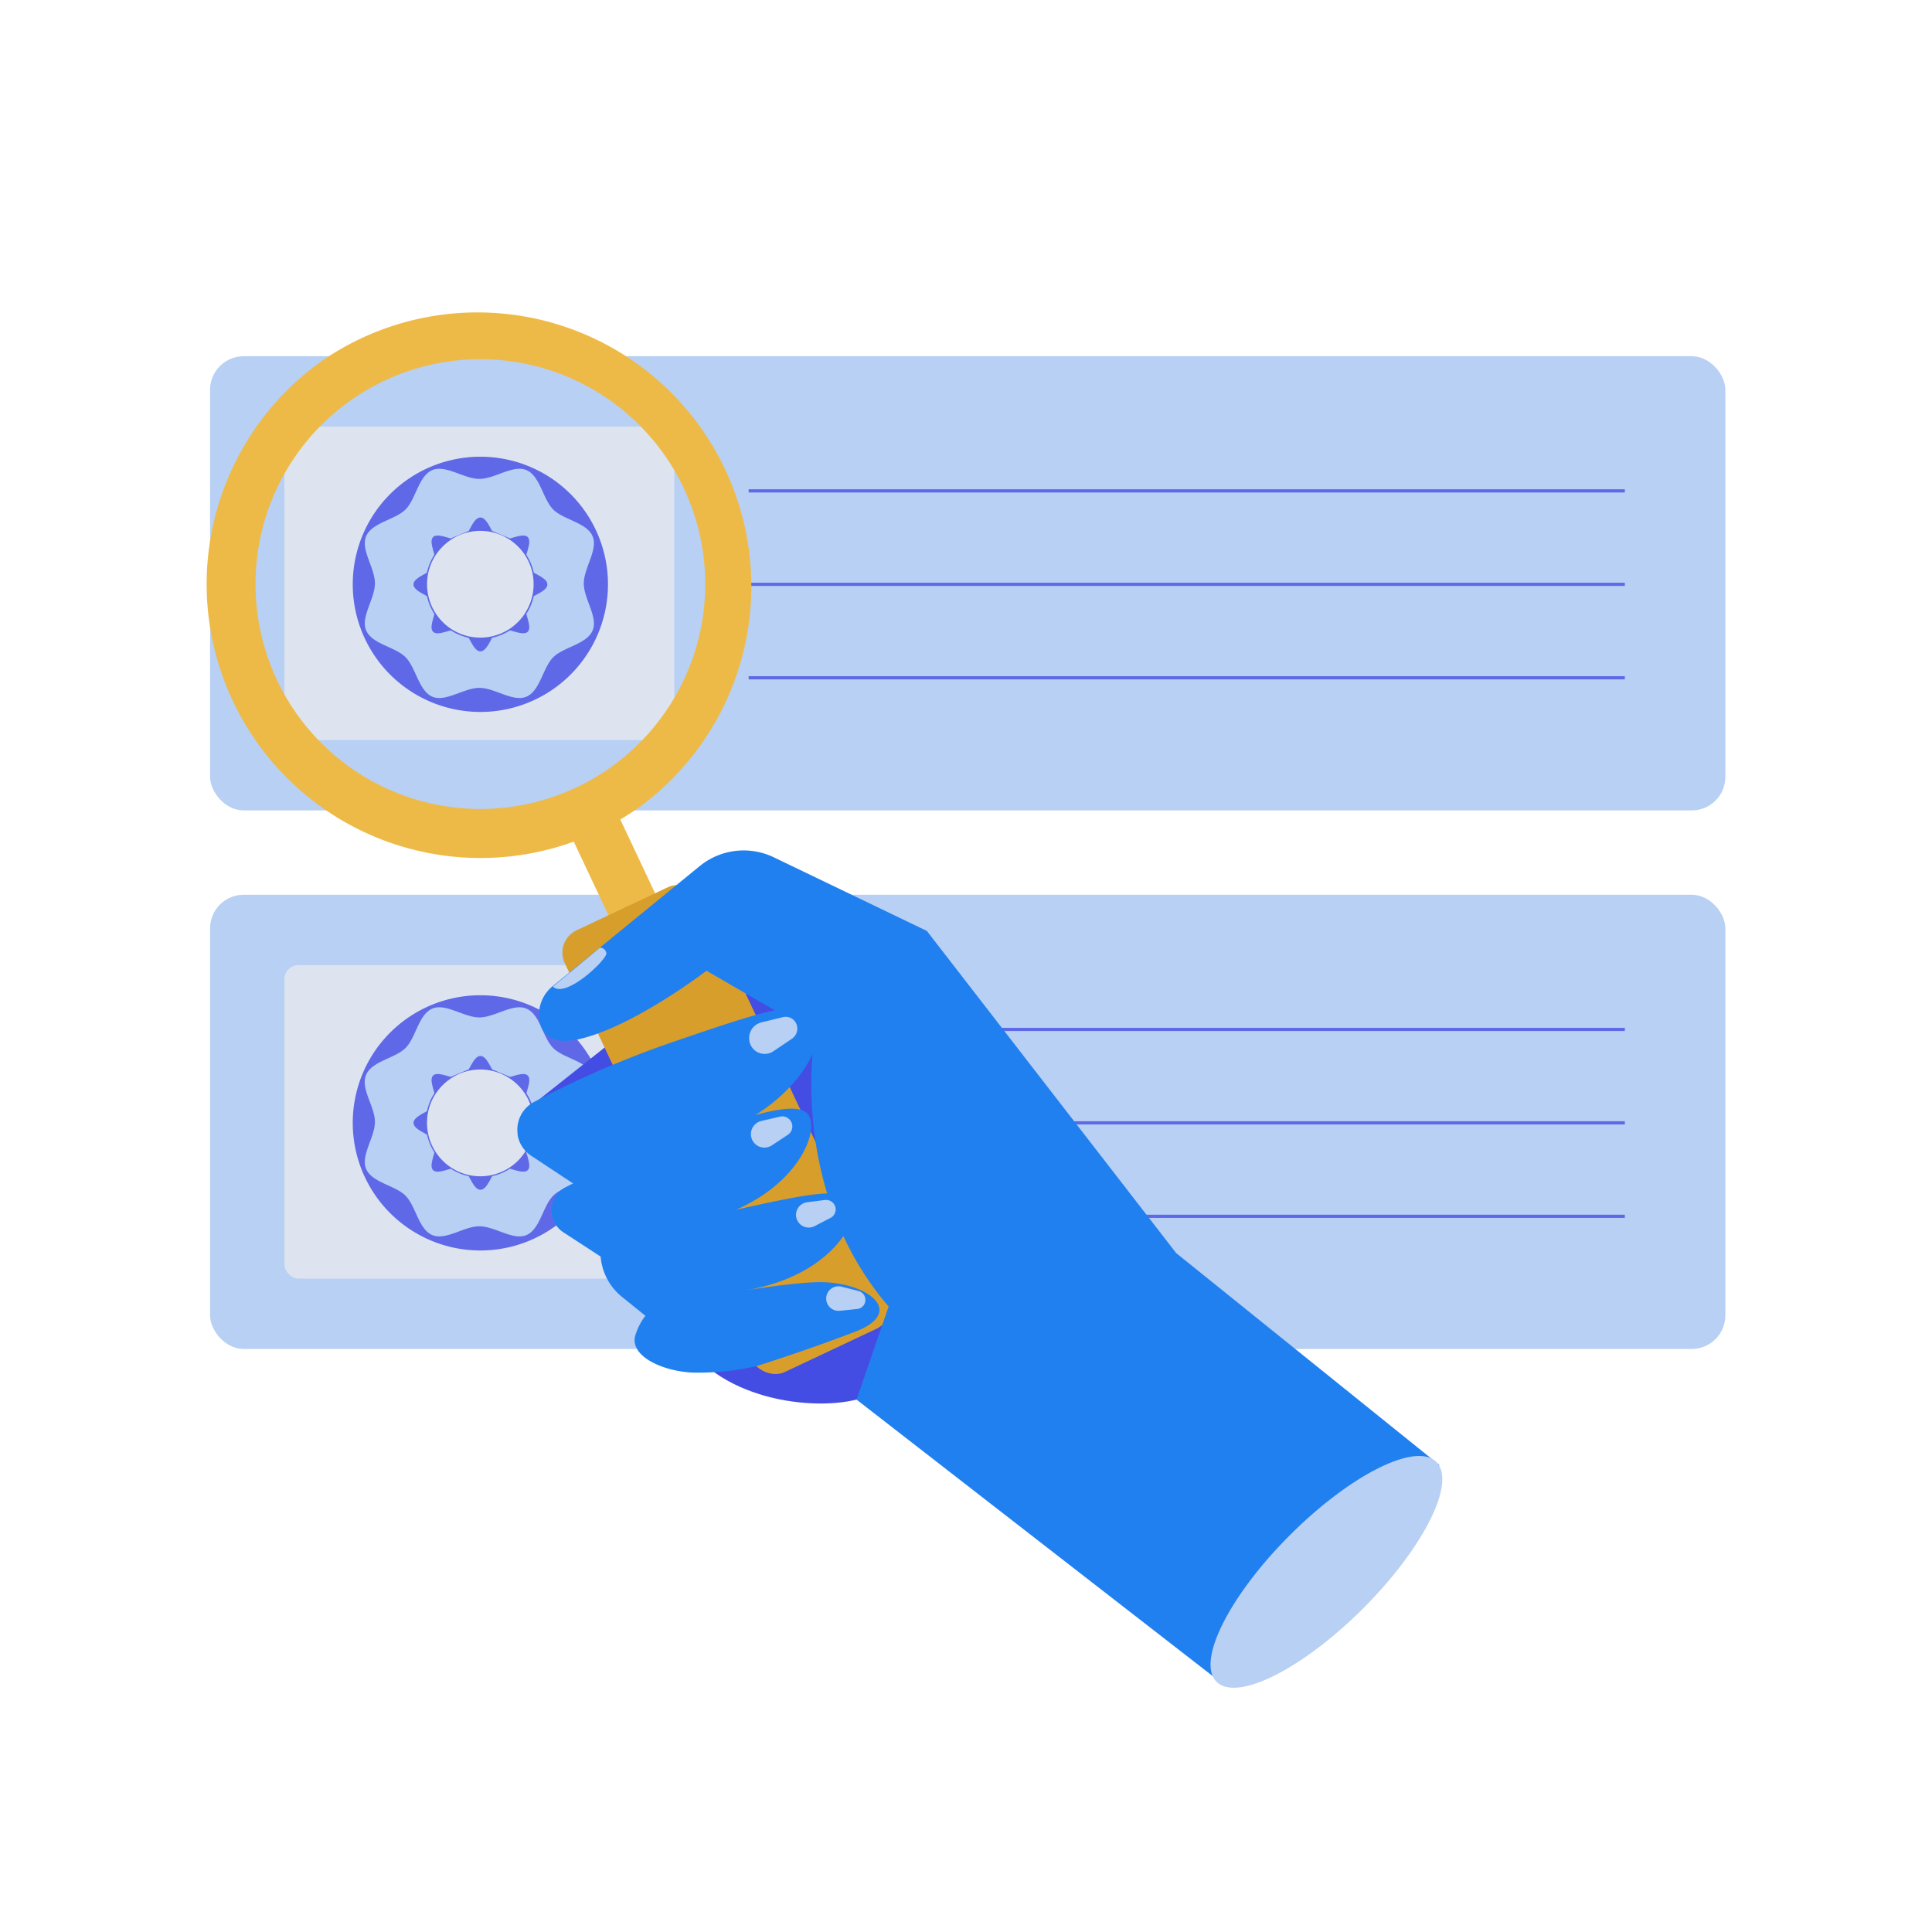 <svg id="Layer_1" data-name="Layer 1" xmlns="http://www.w3.org/2000/svg" viewBox="0 0 604.5 604.5"><defs><style>.cls-1{fill:#b7d0f4;}.cls-2{fill:#dde4f0;}.cls-3{fill:none;stroke:#5f69e7;stroke-miterlimit:10;}.cls-4{fill:#5f69e7;}.cls-5{fill:#444de3;}.cls-6{fill:#eeba47;}.cls-7{fill:#d89e2b;}.cls-8{fill:#2180ef;}</style></defs><rect class="cls-1" x="65.73" y="111.46" width="474.11" height="142.11" rx="10.5"/><rect class="cls-2" x="88.99" y="133.47" width="121.99" height="98.09" rx="4.43"/><line class="cls-3" x1="234.24" y1="153.59" x2="508.39" y2="153.59"/><line class="cls-3" x1="234.24" y1="182.83" x2="508.39" y2="182.83"/><line class="cls-3" x1="234.24" y1="212.07" x2="508.39" y2="212.07"/><path class="cls-4" d="M150.3,142.9a39.93,39.93,0,1,0,39.93,39.93A39.93,39.93,0,0,0,150.3,142.9Zm14,48.95a16.72,16.72,0,0,1-5,5,16.6,16.6,0,0,1-9,2.65,16.74,16.74,0,0,1-3.56-.38,16.51,16.51,0,0,1-5.45-2.26,16.82,16.82,0,0,1-5-5,16.75,16.75,0,0,1-2.67-9.06,17.21,17.21,0,0,1,.37-3.54,16.53,16.53,0,0,1,2.29-5.5,17,17,0,0,1,5-5,16.31,16.31,0,0,1,5.5-2.28,16.55,16.55,0,0,1,3.54-.38,16.7,16.7,0,0,1,9,2.67,16.74,16.74,0,0,1,5,5,16.51,16.51,0,0,1,2.26,5.45,16.74,16.74,0,0,1,.38,3.56,16.6,16.6,0,0,1-2.65,9Z"/><path class="cls-1" d="M185.43,167.83c-1.8-4.34-9.07-5.14-12.34-8.42s-4.08-10.53-8.42-12.34c-4.19-1.73-9.87,2.77-14.68,2.77s-10.5-4.5-14.69-2.77c-4.34,1.81-5.14,9.07-8.42,12.34s-10.54,4.08-12.34,8.42c-1.73,4.19,2.77,9.87,2.77,14.69s-4.5,10.49-2.77,14.68c1.8,4.34,9.07,5.15,12.34,8.42S131,216.16,135.3,218c4.19,1.74,9.87-2.77,14.69-2.77s10.49,4.51,14.68,2.77c4.34-1.8,5.14-9.07,8.42-12.34s10.54-4.08,12.34-8.42c1.74-4.19-2.77-9.87-2.77-14.68S187.17,172,185.43,167.83ZM167,186.54a16.83,16.83,0,0,1-2.32,5.57c.6,2.16,1.48,4.52.44,5.55s-3.39.16-5.56-.43a16.88,16.88,0,0,1-5.56,2.31c-1.09,2-2.16,4.26-3.68,4.26s-2.59-2.29-3.68-4.24a16.87,16.87,0,0,1-5.59-2.33c-2.16.6-4.51,1.47-5.54.43s-.17-3.37.42-5.52a16.83,16.83,0,0,1-2.34-5.62c-1.95-1.09-4.21-2.15-4.21-3.66s2.25-2.56,4.19-3.66a17,17,0,0,1,2.35-5.65c-.58-2.15-1.44-4.47-.41-5.5s3.35-.17,5.5.42l5.65-2.35c1.09-2,2.15-4.2,3.66-4.2s2.57,2.26,3.66,4.21l5.62,2.34c2.15-.59,4.5-1.45,5.52-.42s.17,3.38-.43,5.54a16.87,16.87,0,0,1,2.33,5.59c1.95,1.1,4.24,2.15,4.24,3.68S169,185.45,167,186.54Z"/><rect class="cls-1" x="65.73" y="279.96" width="474.11" height="142.11" rx="10.5"/><rect class="cls-2" x="88.99" y="301.97" width="121.99" height="98.09" rx="4.43"/><line class="cls-3" x1="234.24" y1="322.09" x2="508.39" y2="322.09"/><line class="cls-3" x1="234.24" y1="351.33" x2="508.39" y2="351.33"/><line class="cls-3" x1="234.24" y1="380.57" x2="508.39" y2="380.57"/><path class="cls-4" d="M150.3,311.4a39.93,39.93,0,1,0,39.93,39.93A39.93,39.93,0,0,0,150.3,311.4Zm14,49a16.67,16.67,0,0,1-10.41,7.25,16.35,16.35,0,0,1-3.6.39,16.74,16.74,0,0,1-3.56-.38,16.32,16.32,0,0,1-5.45-2.27,16.59,16.59,0,0,1-5-5,16.7,16.7,0,0,1-2.67-9.05,17.14,17.14,0,0,1,.37-3.54,16.45,16.45,0,0,1,2.29-5.5,16.87,16.87,0,0,1,5-5,16.53,16.53,0,0,1,5.5-2.29,17.21,17.21,0,0,1,3.54-.37,16.7,16.7,0,0,1,9,2.67,16.62,16.62,0,0,1,5,5,16.42,16.42,0,0,1,2.26,5.45,16.67,16.67,0,0,1,.38,3.56,16.6,16.6,0,0,1-2.65,9Z"/><path class="cls-1" d="M185.43,336.33c-1.8-4.34-9.07-5.15-12.34-8.42s-4.08-10.54-8.42-12.34c-4.19-1.74-9.87,2.77-14.68,2.77s-10.5-4.51-14.69-2.77c-4.34,1.8-5.14,9.07-8.42,12.34s-10.54,4.08-12.34,8.42,2.77,9.87,2.77,14.68-4.5,10.5-2.77,14.69c1.8,4.34,9.07,5.14,12.34,8.42s4.08,10.54,8.42,12.34c4.19,1.73,9.87-2.77,14.69-2.77s10.49,4.5,14.68,2.77c4.34-1.8,5.14-9.07,8.42-12.34s10.54-4.08,12.34-8.42c1.74-4.19-2.77-9.87-2.77-14.69S187.17,340.52,185.43,336.33ZM167,355a16.69,16.69,0,0,1-2.32,5.56c.6,2.17,1.48,4.53.44,5.56s-3.39.16-5.56-.44A16.69,16.69,0,0,1,154,368c-1.09,2-2.16,4.26-3.68,4.26s-2.59-2.3-3.68-4.25a16.85,16.85,0,0,1-5.59-2.32c-2.16.59-4.51,1.47-5.54.43s-.17-3.37.42-5.53A16.78,16.78,0,0,1,133.6,355c-1.95-1.09-4.21-2.15-4.21-3.66s2.25-2.57,4.19-3.66a16.92,16.92,0,0,1,2.35-5.65c-.58-2.15-1.44-4.47-.41-5.5s3.35-.17,5.5.41l5.65-2.35c1.09-1.94,2.15-4.19,3.66-4.19s2.57,2.26,3.66,4.21l5.62,2.34c2.15-.59,4.5-1.45,5.52-.42s.17,3.38-.43,5.53a16.92,16.92,0,0,1,2.33,5.6c1.95,1.09,4.24,2.15,4.24,3.68S169,354,167,355Z"/><path class="cls-5" d="M214.83,420.72c13.18,18.93,44.8,21.34,57.23,15.85s24.39.58,53.25-14.94c3-1.61-4.23-6-1.78-8.17,22.71-20.14,19.37-56.59-6.27-72.82L237,289.85l-72.53,57.5Z"/><path class="cls-6" d="M100,113.43a85.69,85.69,0,0,0,79.52,149.91l33.49,71a3.91,3.91,0,0,0,5.22,1.87l7.5-3.53a3.92,3.92,0,0,0,1.87-5.22l-33.51-71.05q3.38-2,6.61-4.35A85.68,85.68,0,0,0,100,113.43Zm91.68,126.23q-2.06,1.49-4.17,2.81a70.36,70.36,0,1,1,4.17-2.81Z"/><rect class="cls-7" x="203.75" y="277.03" width="47.12" height="152.79" rx="7.7" transform="translate(-129.04 130.73) rotate(-25.25)"/><path class="cls-8" d="M325.31,421.63s-26.5,16.81-52.37-19.31S255,323.38,255,323.38l-33.94-19.64s-23.06,17.67-40,21.42c-8.45,1.88-11.38-1.54-12.2-5.43a11.51,11.51,0,0,1,4.09-11.2L218.92,271a21.75,21.75,0,0,1,23.21-2.75L290,291.28l78,100.78,82.38,66.34-70.42,66.43L268,437.92l25.44-73.77"/><path class="cls-8" d="M172.69,380.13a8.2,8.2,0,0,1,4.33-8.69,267.79,267.79,0,0,1,36.46-15.35c23.35-7.72,36.53-12.18,39.65-6.92s-3.83,23-27.57,31.22l-23.75,8.25,23.29,3.18-31.2,5.24-17.61-11.47a8.18,8.18,0,0,1-3.6-5.46Z"/><path class="cls-1" d="M244.05,349.38l-5.84,1.36a4.22,4.22,0,0,0-3.2,4.81h0a4.22,4.22,0,0,0,6.48,2.83l5-3.3a3.15,3.15,0,0,0,1.36-3.25h0A3.16,3.16,0,0,0,244.05,349.38Z"/><path class="cls-8" d="M162,355.06a9.81,9.81,0,0,1,5.11-10.28,308.33,308.33,0,0,1,42.38-18.4c27.15-9.29,42.47-14.64,46.06-8.43s-4.57,27.25-32.18,37.17L195.71,365l27,3.64-36.24,6.39-20.28-13.42a9.85,9.85,0,0,1-4.26-6.58Z"/><path class="cls-1" d="M245,318.25l-6.79,1.65a5.06,5.06,0,0,0-3.75,5.71h0a4.85,4.85,0,0,0,7.51,3.32l5.83-3.93a3.84,3.84,0,0,0,1.6-3.87h0A3.62,3.62,0,0,0,245,318.25Z"/><path class="cls-8" d="M187.82,391.83a245.84,245.84,0,0,1,41-13c22.66-5,35.46-7.89,37.88-2.66s-5.81,21.18-28.9,26.63l-23.08,5.44,21.55,5.24-29.78,1.9-11.89-9.61a18.12,18.12,0,0,1-6.69-12.86Z"/><path class="cls-1" d="M258.15,375.46l-5.61.71a4,4,0,0,0-3.47,4.2h0a4,4,0,0,0,5.81,3.28l5-2.6a3,3,0,0,0,1.58-2.93h0A3,3,0,0,0,258.15,375.46Z"/><path class="cls-8" d="M205.15,408.81s35.21-7.2,50.45-7.63,28.5,9.18,11.87,15.54-30.92,10.77-30.92,10.77a85.05,85.05,0,0,1-19.29,2c-9.74-.28-20.62-5.18-18.41-11.89S205.15,408.81,205.15,408.81Z"/><path class="cls-1" d="M268.62,403.94l-5.31-1.35a3.85,3.85,0,0,0-4.62,2.54h0a3.85,3.85,0,0,0,4.06,5l5.45-.56a2.86,2.86,0,0,0,2.47-2.06h0A2.89,2.89,0,0,0,268.62,403.94Z"/><path class="cls-1" d="M173,308.68l14.73-12.17a2.1,2.1,0,0,1,2,1.71C190.15,300,177,312.65,173,308.68Z"/><ellipse class="cls-1" cx="415.02" cy="491.82" rx="48.64" ry="16.21" transform="translate(-226.21 437.51) rotate(-45)"/></svg>